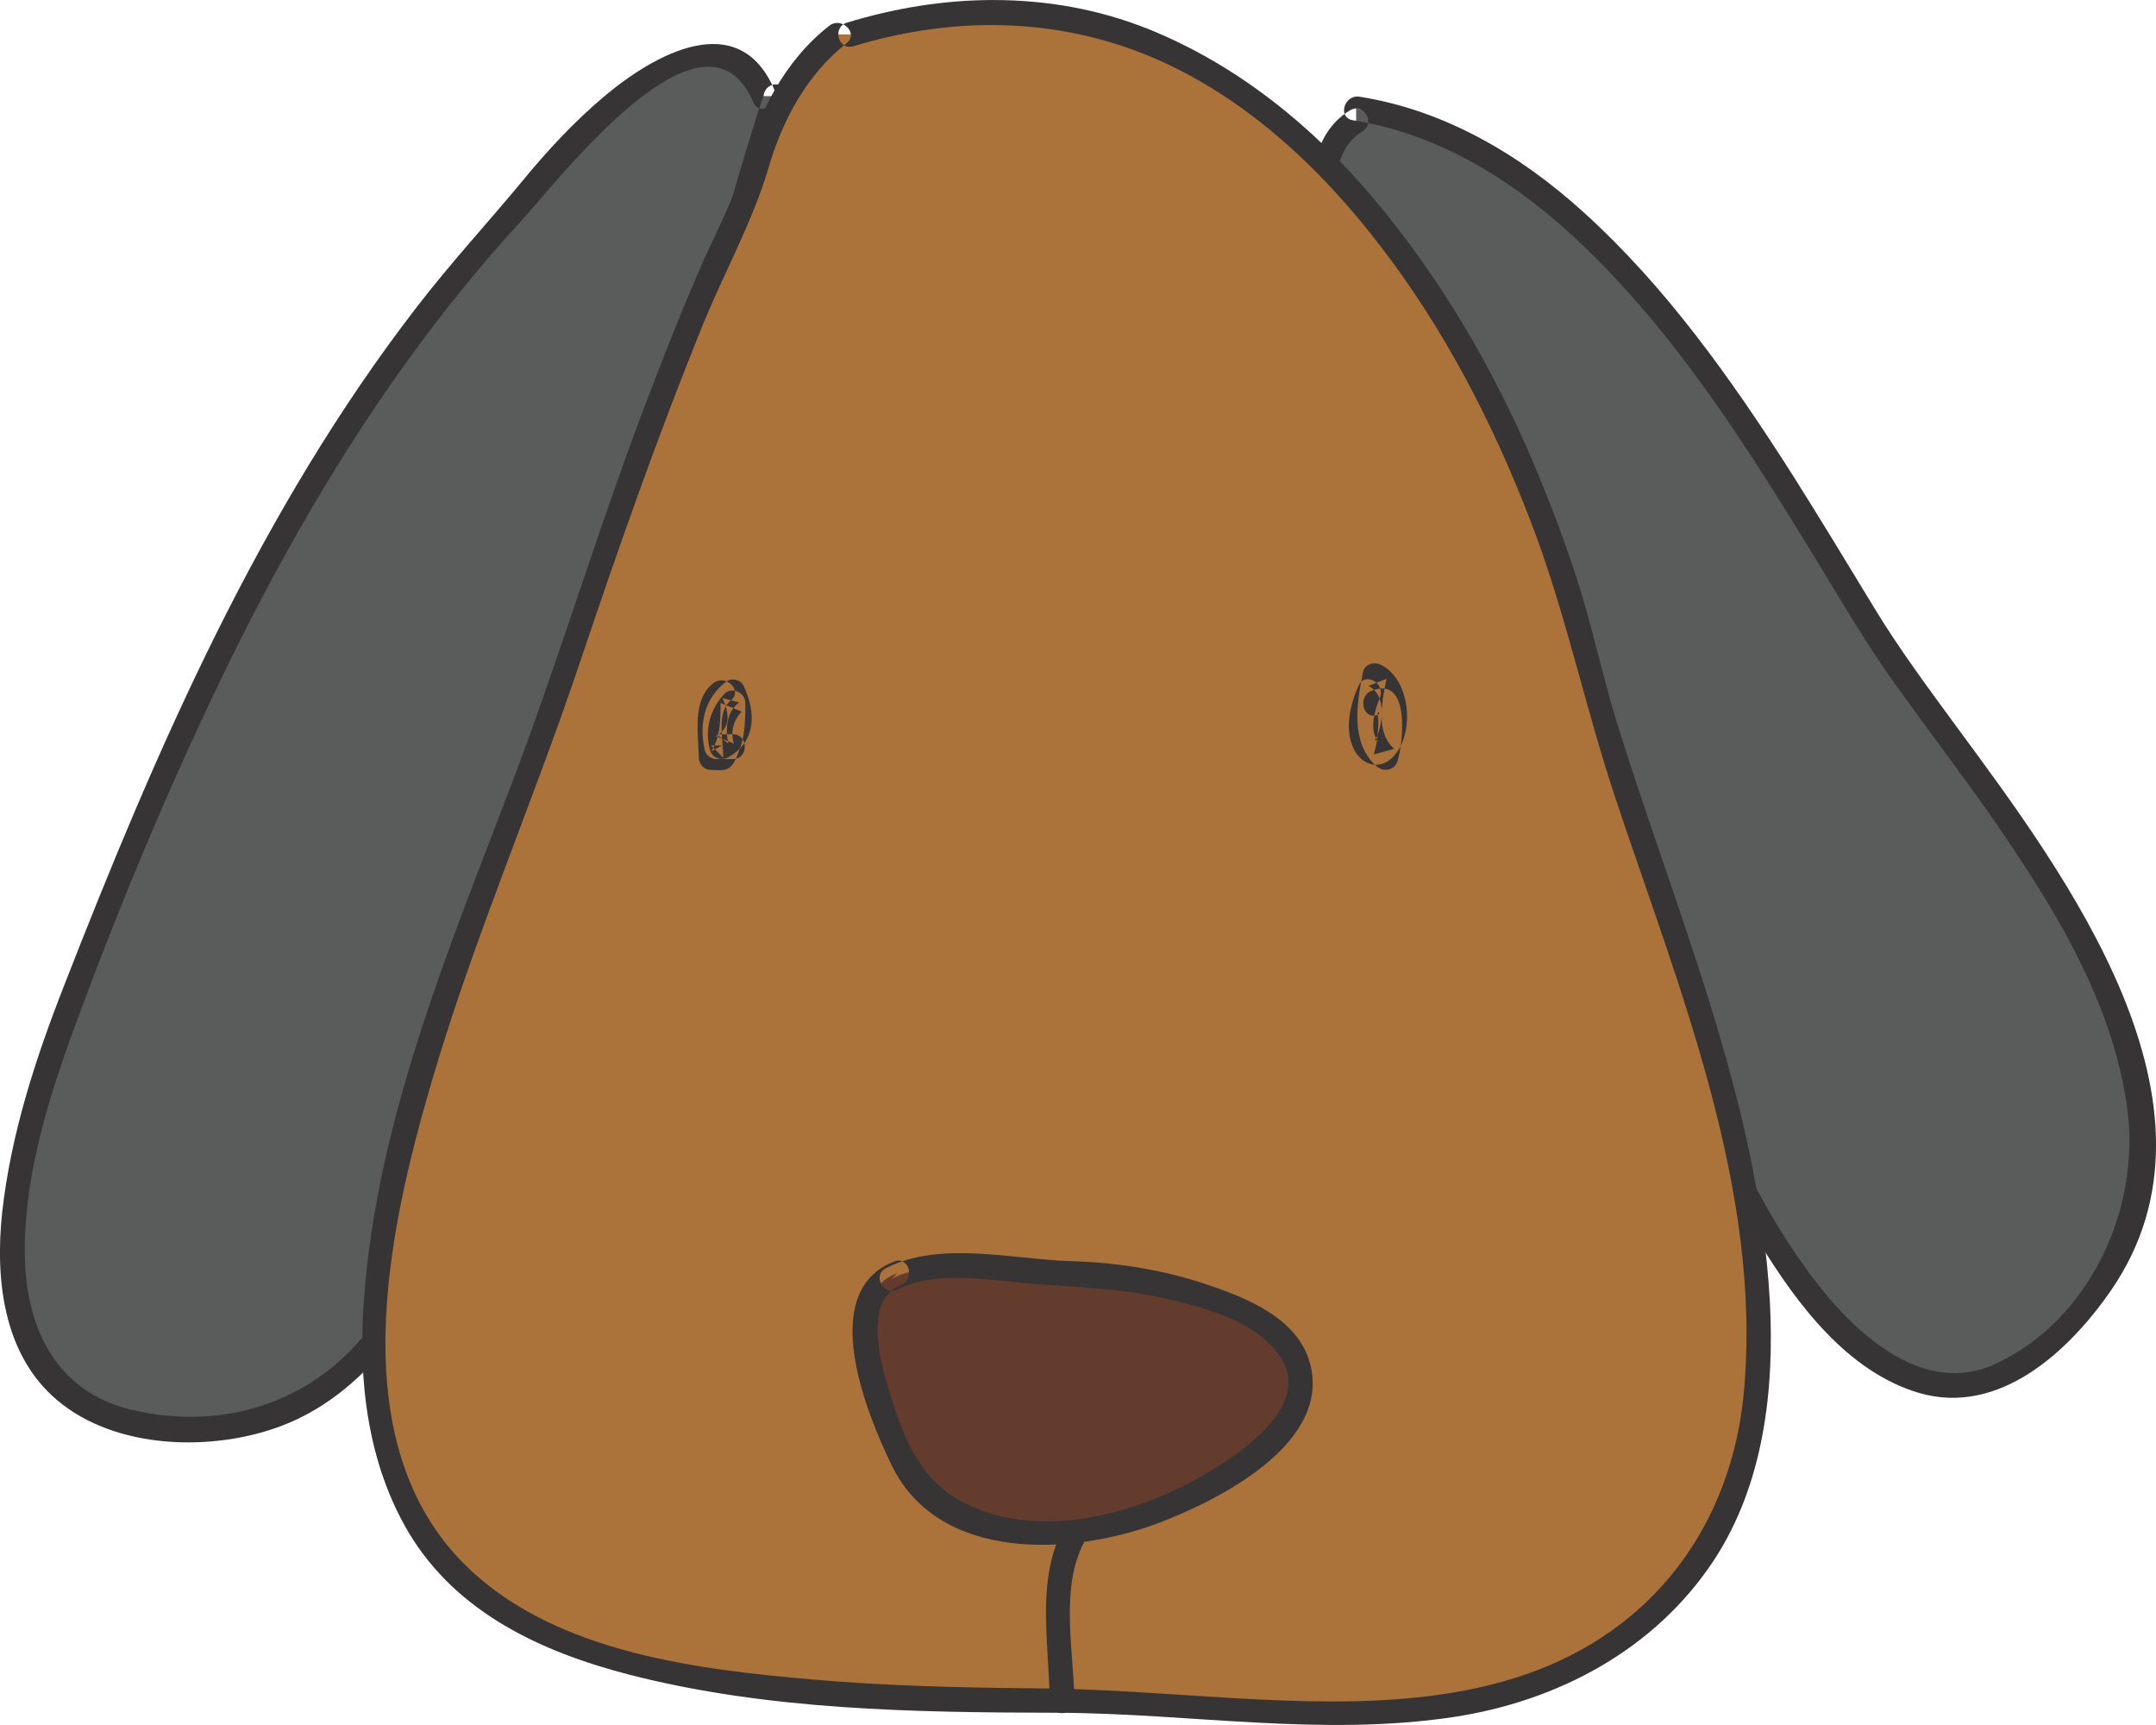 <?xml version="1.0" encoding="UTF-8"?>
<!DOCTYPE svg PUBLIC "-//W3C//DTD SVG 1.1//EN" "http://www.w3.org/Graphics/SVG/1.1/DTD/svg11.dtd">
<!-- Creator: CorelDRAW X7 -->
<svg xmlns="http://www.w3.org/2000/svg" xml:space="preserve" width="3.369in" height="2.695in" version="1.1" style="shape-rendering:geometricPrecision; text-rendering:geometricPrecision; image-rendering:optimizeQuality; fill-rule:evenodd; clip-rule:evenodd"
viewBox="0 0 6957 5565"
 xmlns:xlink="http://www.w3.org/1999/xlink">
 <defs>
  <style type="text/css">
   <![CDATA[
    .fil2 {fill:#AB723A}
    .fil3 {fill:#633C2D}
    .fil0 {fill:#5A5C5B}
    .fil1 {fill:#363435}
   ]]>
  </style>
 </defs>
 <g id="Layer_x0020_1">

  <path class="fil0" d="M4376 390c-478,279 836,2349 956,2747 159,478 717,1912 1394,1075 557,-676 -279,-1592 -638,-2110 -398,-637 -915,-1632 -1712,-1752l0 40z"/>
  <path class="fil1" d="M4356 356c-130,79 -133,249 -116,384 30,231 118,453 207,666 206,493 468,960 709,1436 74,148 131,295 188,450 90,248 197,494 335,720 120,196 283,414 513,482 259,76 485,-135 620,-331 412,-598 -149,-1344 -499,-1819 -90,-123 -181,-245 -261,-376 -90,-148 -180,-297 -273,-444 -193,-302 -404,-600 -671,-841 -203,-184 -447,-328 -721,-371 -50,-8 -72,68 -21,76 350,56 633,276 867,532 248,270 444,586 635,898 82,135 162,272 255,400 96,134 196,265 291,400 201,288 406,610 451,965 41,320 -123,675 -423,816 -233,110 -451,-93 -583,-264 -168,-219 -287,-477 -388,-733 -64,-159 -112,-322 -186,-477 -222,-465 -480,-911 -692,-1381 -103,-229 -201,-465 -256,-710 -26,-119 -69,-332 59,-410 44,-26 4,-95 -40,-68l0 0z"/>
  <path class="fil0" d="M2465 310c-159,-398 -677,199 -796,359 -598,637 -1036,1513 -1354,2349 -199,478 -637,1593 318,1593 916,0 996,-1513 1235,-2111 278,-716 398,-1473 637,-2190l-40 0z"/>
  <path class="fil1" d="M2499 290c-115,-269 -387,-115 -547,19 -98,82 -187,178 -268,277 -112,135 -231,264 -338,403 -508,658 -840,1424 -1140,2193 -92,235 -171,478 -199,730 -23,214 3,458 177,605 189,161 505,168 728,82 233,-90 392,-298 504,-513 230,-443 294,-947 437,-1420 41,-138 98,-271 145,-408 73,-216 135,-435 193,-656 113,-428 213,-860 352,-1281 16,-49 -61,-70 -77,-21 -154,468 -261,949 -390,1424 -65,240 -138,477 -225,710 -43,115 -82,229 -114,348 -72,271 -130,545 -213,813 -81,262 -184,533 -371,739 -187,207 -457,278 -727,215 -253,-60 -348,-278 -346,-519 1,-256 84,-510 172,-747 124,-336 262,-669 414,-993 265,-566 589,-1113 1013,-1574 123,-134 595,-753 752,-386 20,47 88,7 68,-40l0 0z"/>
  <path class="fil2" d="M2704 111c-159,120 -239,319 -279,478 -279,597 -478,1195 -677,1792 -318,876 -1115,2548 159,2946 518,160 1115,160 1633,160 558,39 1195,119 1633,-160 1075,-677 119,-2389 -80,-3305 -279,-995 -1075,-2309 -2349,-1911l-40 0z"/>
  <path class="fil1" d="M2676 83c-146,114 -228,282 -279,456 -34,118 -97,230 -145,343 -50,116 -97,233 -142,351 -164,420 -292,853 -451,1275 -207,545 -443,1101 -485,1689 -19,256 12,524 145,748 155,259 429,385 711,458 448,115 918,122 1377,123 429,1 853,78 1282,14 338,-51 652,-218 842,-507 160,-244 195,-548 180,-833 -36,-656 -311,-1273 -501,-1893 -38,-126 -66,-256 -104,-382 -45,-150 -101,-297 -162,-441 -130,-303 -299,-591 -512,-844 -198,-235 -442,-432 -728,-547 -161,-64 -329,-93 -499,-93 -159,0 -318,26 -472,73 -49,15 -28,91 21,76 336,-102 685,-94 1005,54 299,139 541,379 733,641 199,270 350,575 466,888 100,274 161,561 253,838 203,611 477,1266 416,1923 -29,309 -171,586 -425,767 -350,250 -810,242 -1220,219 -220,-13 -436,-31 -657,-32 -233,-2 -467,-8 -700,-28 -370,-32 -814,-85 -1100,-347 -432,-394 -274,-1099 -131,-1586 135,-459 326,-898 478,-1351 122,-363 249,-725 393,-1080 69,-171 163,-338 215,-514 45,-155 124,-301 252,-402 40,-31 -16,-87 -56,-56l0 0z"/>
  <path class="fil3" d="M2878 4126c124,-71 425,-18 567,-18 177,0 584,71 708,230 194,266 -319,513 -514,567 -265,70 -530,70 -707,-160 -71,-124 -248,-566 -36,-637l-18 18z"/>
  <path class="fil1" d="M2898 4160c127,-65 310,-27 445,-17 138,10 270,14 405,44 132,29 315,75 389,200 76,128 -74,253 -166,317 -238,166 -612,289 -881,133 -129,-75 -179,-211 -220,-346 -28,-90 -86,-297 37,-345 47,-18 26,-95 -21,-76 -252,97 -89,492 -9,657 153,316 585,291 861,187 195,-74 572,-262 485,-529 -44,-132 -195,-195 -315,-236 -143,-50 -299,-76 -450,-80 -188,-5 -424,-68 -600,23 -45,23 -5,92 40,68l0 0z"/>
  <path class="fil1" d="M3428 4938c-85,165 -42,373 -41,551 1,51 80,51 80,0 -2,-160 -47,-363 30,-511 23,-46 -45,-86 -69,-40l0 0z"/>
  <path class="fil1" d="M2302 2204c-70,54 -48,165 -47,241 0,21 18,39 39,39 17,0 40,4 56,-5 20,-12 28,-40 36,-60 19,-47 19,-102 19,-151 0,-34 -44,-54 -68,-29 -46,51 -64,114 -46,181 7,25 36,36 59,23 91,-50 90,-146 49,-231 -8,-18 -37,-26 -54,-14 -72,53 -90,137 -71,222 4,17 21,29 38,29 18,0 35,0 53,0 51,0 51,-80 0,-80 -17,0 -35,0 -53,0 13,10 26,20 38,30 -10,-47 -6,-102 35,-133 -18,-4 -36,-9 -54,-14 22,47 29,95 -21,123 19,8 39,16 58,24 -11,-39 -2,-74 25,-103 -22,-10 -45,-19 -68,-28 0,54 0,109 -30,156 12,-6 23,-13 35,-19 -12,0 -24,0 -36,0 14,13 27,26 40,40 0,-52 -23,-148 24,-185 40,-31 -16,-87 -56,-56l0 0z"/>
  <path class="fil1" d="M4384 2212c-29,64 -49,152 -9,216 28,43 79,54 117,17 76,-73 61,-253 -36,-300 -21,-11 -53,-3 -58,24 -20,98 -42,230 45,304 23,19 57,12 67,-18 18,-60 42,-278 -85,-226 -46,19 -26,96 21,77 12,-5 -5,-17 0,4 3,12 1,26 1,39 -1,29 -6,58 -14,85 22,-6 44,-12 66,-18 -62,-53 -39,-156 -25,-226 -19,8 -39,15 -58,23 53,27 47,103 32,151 -2,9 -7,18 -13,25 5,-5 18,10 9,-2 -26,-34 -7,-99 8,-135 21,-46 -47,-87 -68,-40l0 0z"/>
 </g>
</svg>
